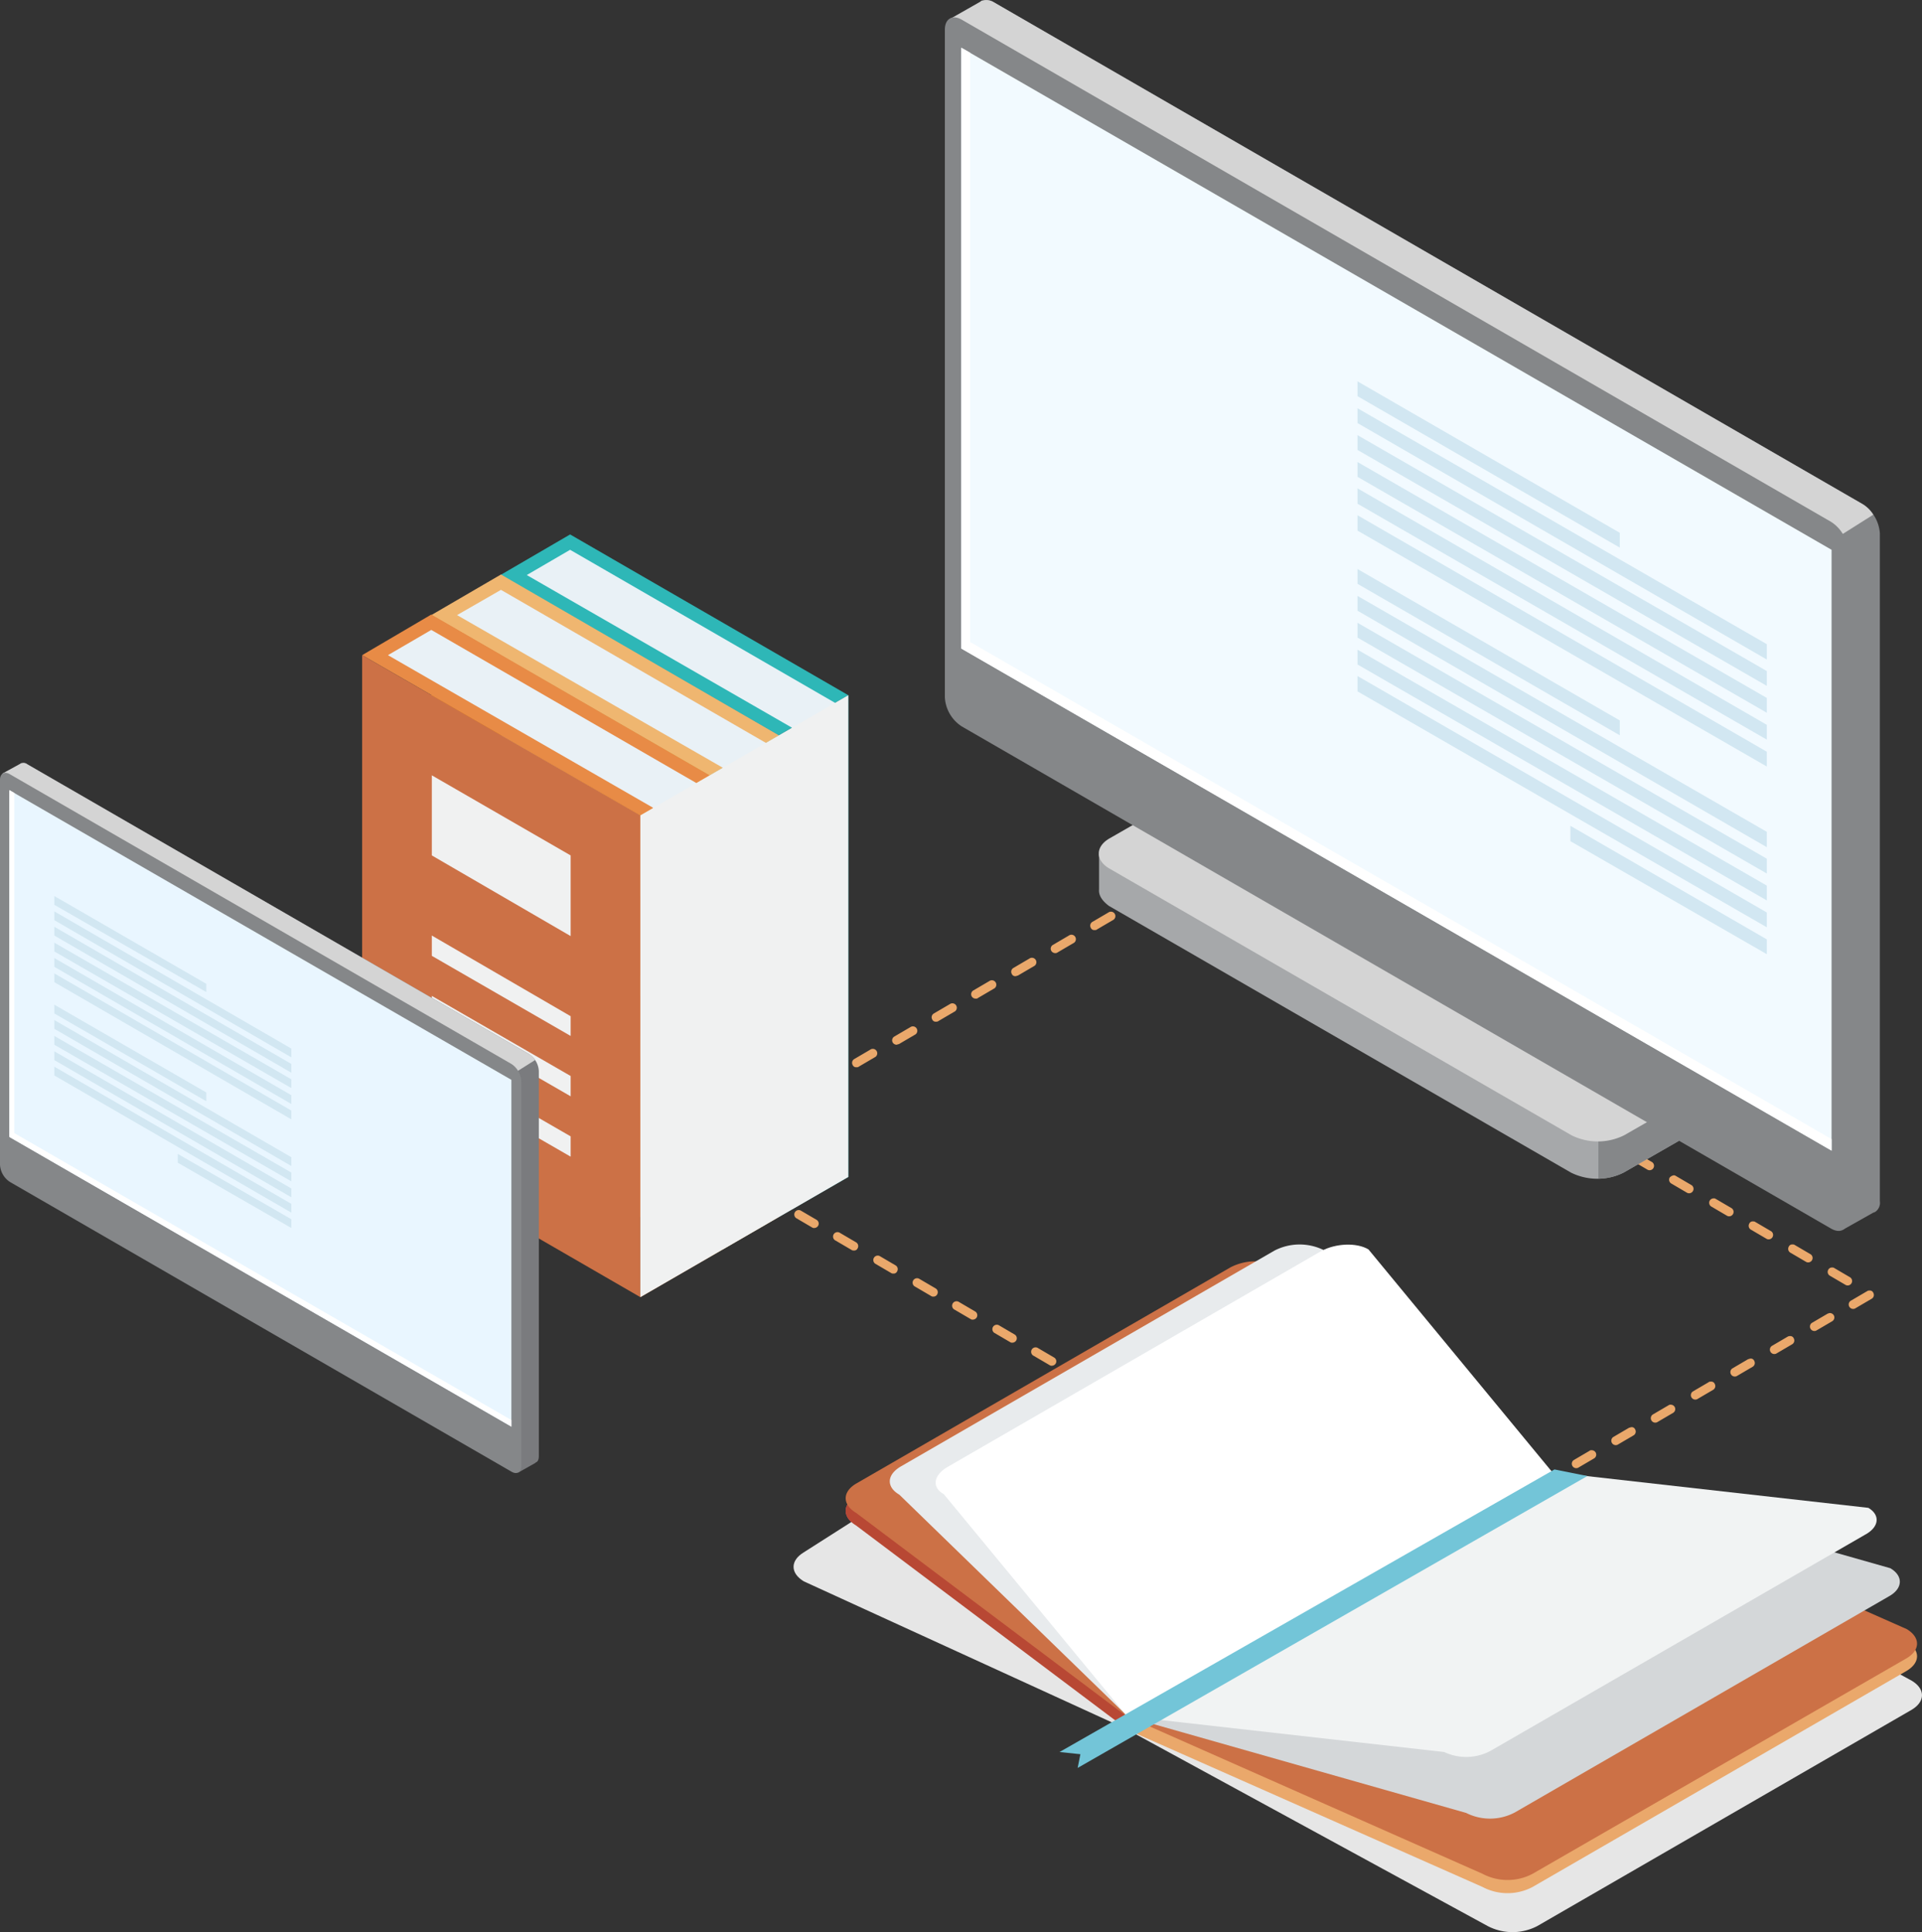 <svg id="Layer_1" data-name="Layer 1" xmlns="http://www.w3.org/2000/svg" viewBox="0 0 350.28 352.13"><rect x="0" y="0" width="350.28" height="352.13" fill="#333333" stroke="none"/><defs><style>.cls-1{fill:#eaa86b;}.cls-2{fill:#2eb7b7;}.cls-3{fill:#e9f1f6;}.cls-4{fill:#80d4d8;}.cls-5{fill:#f29808;}.cls-6{fill:#efb670;}.cls-7{fill:#e88b46;}.cls-8{fill:#cc7146;}.cls-9{fill:#f0f1f1;}.cls-10{fill:#a6a8aa;}.cls-11{fill:#858789;}.cls-12{fill:#d4d4d4;}.cls-13{fill:#f2faff;}.cls-14{fill:#fff;}.cls-15{fill:#d2e7f2;}.cls-16{fill:#7a7b7e;}.cls-17{fill:#e9f6ff;}.cls-18{fill:#de5a74;}.cls-19{fill:#e6e6e6;}.cls-20{fill:#b84834;}.cls-21{fill:#e8ebed;}.cls-22{fill:#d4d7d9;}.cls-23{fill:#f1f3f3;}.cls-24{fill:#73c5d8;}</style></defs><title>3-onlineprograms</title><g id="OBJECTS"><path class="cls-1" d="M191.7,248.9a.6.6,0,0,1-.4-.1l-2.9-1.7a.81.81,0,1,1,.8-1.4l2.9,1.7a.8.8,0,0,1,.3,1.1A.84.84,0,0,1,191.7,248.9Zm-7.2-4.2a.6.6,0,0,1-.4-.1l-2.9-1.7a.81.81,0,0,1,.8-1.4l2.9,1.7a.8.8,0,0,1,.3,1.1A.84.84,0,0,1,184.5,244.7Zm-7.2-4.2a.6.6,0,0,1-.4-.1l-2.9-1.7a.81.81,0,1,1,.8-1.4l2.9,1.7a.8.8,0,0,1,.3,1.1A.84.84,0,0,1,177.3,240.5Zm-7.2-4.2a.6.6,0,0,1-.4-.1l-2.9-1.7a.81.81,0,1,1,.8-1.4l2.9,1.7a.8.8,0,0,1,.3,1.1A.75.75,0,0,1,170.1,236.3Zm-7.3-4.2a.6.6,0,0,1-.4-.1l-2.9-1.7a.81.81,0,0,1,.8-1.4l2.9,1.7a.8.8,0,0,1,.3,1.1A.67.67,0,0,1,162.8,232.1Zm-7.2-4.2a.6.6,0,0,1-.4-.1l-2.9-1.7a.81.81,0,1,1,.8-1.4l2.9,1.7a.8.8,0,0,1,.3,1.1A.67.67,0,0,1,155.6,227.9Zm-7.2-4.1a.6.6,0,0,1-.4-.1l-2.9-1.7a.81.81,0,0,1,.8-1.4l2.9,1.7a.8.8,0,0,1,.3,1.1A.84.84,0,0,1,148.4,223.8Zm-7.2-4.2a.6.6,0,0,1-.4-.1l-2.9-1.7a.81.81,0,1,1,.8-1.4l2.9,1.7a.8.8,0,0,1,.3,1.1A1,1,0,0,1,141.2,219.6Zm-7.2-4.2a.6.6,0,0,1-.4-.1l-2.9-1.7a.81.81,0,0,1,.8-1.4l2.9,1.7a.8.8,0,0,1,.3,1.1A1.27,1.27,0,0,1,134,215.4Zm-6.8-4.2a.67.67,0,0,1-.7-.4.8.8,0,0,1,.3-1.1l2.9-1.7a.81.81,0,0,1,.8,1.4l-2.9,1.7A.6.6,0,0,1,127.2,211.2Zm7.2-4.2a.84.84,0,0,1-.7-.4.8.8,0,0,1,.3-1.1l2.9-1.7a.81.81,0,1,1,.8,1.4l-2.9,1.7A.6.6,0,0,1,134.4,207Zm7.2-4.1a.67.67,0,0,1-.7-.4.8.8,0,0,1,.3-1.1l2.9-1.7a.81.81,0,1,1,.8,1.4l-2.9,1.7C141.9,202.8,141.8,202.9,141.6,202.9Zm7.3-4.2a.67.67,0,0,1-.7-.4.8.8,0,0,1,.3-1.1l2.9-1.7a.81.81,0,1,1,.8,1.4l-2.9,1.7A.6.6,0,0,1,148.9,198.7Zm7.2-4.2a.67.67,0,0,1-.7-.4.8.8,0,0,1,.3-1.1l2.9-1.7a.81.81,0,1,1,.8,1.4l-2.9,1.7C156.4,194.5,156.3,194.5,156.1,194.5Zm7.3-4.1a.84.84,0,0,1-.7-.4.8.8,0,0,1,.3-1.1l2.9-1.7a.81.81,0,1,1,.8,1.4l-2.9,1.7C163.6,190.3,163.5,190.4,163.4,190.4Zm7.2-4.2a.67.67,0,0,1-.7-.4.8.8,0,0,1,.3-1.1l2.9-1.7a.81.81,0,1,1,.8,1.4l-2.9,1.7A.6.6,0,0,1,170.6,186.2Zm7.2-4.2a.84.84,0,0,1-.7-.4.8.8,0,0,1,.3-1.1l2.9-1.7a.81.81,0,1,1,.8,1.4l-2.9,1.7C178.1,182,178,182,177.8,182Zm7.3-4.1a.67.67,0,0,1-.7-.4.8.8,0,0,1,.3-1.1l2.9-1.7a.81.81,0,1,1,.8,1.4l-2.9,1.7C185.4,177.8,185.2,177.9,185.1,177.9Zm7.2-4.2a.84.84,0,0,1-.7-.4.8.8,0,0,1,.3-1.1l2.9-1.7a.81.81,0,1,1,.8,1.4l-2.9,1.7A.6.6,0,0,1,192.3,173.7Zm7.2-4.2a.67.67,0,0,1-.7-.4.8.8,0,0,1,.3-1.1l2.9-1.7a.81.81,0,1,1,.8,1.4l-2.9,1.7C199.8,169.5,199.7,169.5,199.5,169.5Zm7.3-4.1a.84.84,0,0,1-.7-.4.8.8,0,0,1,.3-1.1l2.9-1.7a.81.81,0,1,1,.8,1.4l-2.9,1.7C207.1,165.3,206.9,165.4,206.8,165.4Z"/><path class="cls-1" d="M276.1,197.5a.6.6,0,0,1,.4.1l2.9,1.7a.81.81,0,0,1-.8,1.4l-2.9-1.7a.8.8,0,0,1-.3-1.1A.87.87,0,0,1,276.1,197.5Zm7.3,4.2a.6.6,0,0,1,.4.1l2.9,1.7a.81.81,0,0,1-.8,1.4l-2.9-1.7a.8.8,0,0,1-.3-1.1A.67.67,0,0,1,283.4,201.7Zm7.2,4.1a.6.6,0,0,1,.4.1l2.9,1.7a.81.81,0,0,1-.8,1.4l-2.9-1.7a.8.8,0,0,1-.3-1.1A.84.84,0,0,1,290.6,205.8Zm7.2,4.2a.6.6,0,0,1,.4.1l2.9,1.7a.81.81,0,0,1-.8,1.4l-2.9-1.7a.8.8,0,0,1-.3-1.1A.84.84,0,0,1,297.8,210Zm7.2,4.2a.6.6,0,0,1,.4.1l2.9,1.7a.81.81,0,0,1-.8,1.4l-2.9-1.7a.8.8,0,0,1-.3-1.1A1.27,1.27,0,0,1,305,214.2Zm7.3,4.2a.6.6,0,0,1,.4.1l2.9,1.7a.81.81,0,0,1-.8,1.4l-2.9-1.7a.8.8,0,0,1-.3-1.1A.84.84,0,0,1,312.3,218.4Zm7.2,4.2a.6.6,0,0,1,.4.1l2.9,1.7a.81.81,0,0,1-.8,1.4l-2.9-1.7a.8.8,0,0,1-.3-1.1A.67.67,0,0,1,319.5,222.6Zm7.2,4.2a.6.6,0,0,1,.4.1l2.9,1.7a.81.81,0,0,1-.8,1.4l-2.9-1.7a.8.8,0,0,1-.3-1.1A.67.67,0,0,1,326.7,226.8Zm7.2,4.2a.6.6,0,0,1,.4.1l2.9,1.7a.81.81,0,0,1-.8,1.4l-2.9-1.7a.8.8,0,0,1-.3-1.1A.75.75,0,0,1,333.9,231Zm6.8,4.2a.67.67,0,0,1,.7.4.8.8,0,0,1-.3,1.1l-2.9,1.7a.81.81,0,1,1-.8-1.4l2.9-1.7A.6.6,0,0,1,340.7,235.2Zm-7.2,4.1a.84.84,0,0,1,.7.4.8.8,0,0,1-.3,1.1l-2.9,1.7a.81.81,0,0,1-.8-1.4l2.9-1.7C333.2,239.4,333.3,239.3,333.5,239.3Zm-7.3,4.2a.67.67,0,0,1,.7.4.8.8,0,0,1-.3,1.1l-2.9,1.7a.81.81,0,0,1-.8-1.4l2.9-1.7A.76.76,0,0,1,326.2,243.5Zm-7.2,4.1a.67.67,0,0,1,.7.4.8.8,0,0,1-.3,1.1l-2.9,1.7a.81.81,0,0,1-.8-1.4l2.9-1.7C318.7,247.7,318.9,247.6,319,247.6Zm-7.2,4.2a.67.67,0,0,1,.7.4.8.8,0,0,1-.3,1.1l-2.9,1.7a.81.81,0,0,1-.8-1.4l2.9-1.7C311.5,251.8,311.6,251.8,311.8,251.8Zm-7.3,4.2a.84.84,0,0,1,.7.4.8.8,0,0,1-.3,1.1l-2.9,1.7a.81.81,0,0,1-.8-1.4l2.9-1.7A.6.6,0,0,1,304.5,256Zm-7.2,4.1a.67.67,0,0,1,.7.4.8.8,0,0,1-.3,1.1l-2.9,1.7a.81.81,0,0,1-.8-1.4l2.9-1.7C297,260.2,297.2,260.1,297.3,260.1Zm-7.2,4.2a.84.84,0,0,1,.7.4.8.8,0,0,1-.3,1.1l-2.9,1.7a.81.81,0,0,1-.8-1.4l2.9-1.7C289.8,264.3,289.9,264.3,290.1,264.3Zm-7.3,4.2a.67.67,0,0,1,.7.4.8.8,0,0,1-.3,1.1l-2.9,1.7a.81.81,0,0,1-.8-1.4l2.9-1.7A.6.6,0,0,1,282.8,268.5Zm-7.2,4.1a.84.84,0,0,1,.7.4.8.8,0,0,1-.3,1.1l-2.9,1.7a.81.81,0,0,1-.8-1.4l2.9-1.7C275.3,272.7,275.4,272.6,275.6,272.6Zm-7.3,4.2a.67.67,0,0,1,.7.4.8.8,0,0,1-.3,1.1l-2.9,1.7a.81.81,0,0,1-.8-1.4l2.9-1.7A.76.76,0,0,1,268.3,276.8Zm-7.2,4.2a.84.84,0,0,1,.7.4.8.8,0,0,1-.3,1.1l-2.9,1.7a.81.81,0,0,1-.8-1.4l2.9-1.7A.6.6,0,0,1,261.1,281Z"/><polygon class="cls-2" points="154.6 126.7 154.6 214.5 141.9 221.8 141.9 134 154.6 126.7"/><polygon class="cls-2" points="154.6 126.7 141.9 134 91.2 104.8 103.9 97.4 154.6 126.7"/><polygon class="cls-3" points="103.9 100.2 96 104.8 144.3 132.6 144.3 220.4 152.2 215.8 152.2 128.1 152.2 128.1 103.9 100.2"/><polygon class="cls-4" points="141.9 134 141.9 221.8 91.2 192.5 91.2 104.8 141.9 134"/><polygon class="cls-3" points="103.9 126.7 103.9 141.3 129.3 156 129.3 141.3 103.9 126.7"/><polygon class="cls-3" points="103.9 156 103.9 159.6 129.3 174.2 129.3 170.6 103.9 156"/><polygon class="cls-3" points="103.9 166.9 103.9 170.6 129.3 185.2 129.3 181.5 103.9 166.9"/><polygon class="cls-3" points="103.9 177.9 103.9 181.6 129.3 196.2 129.3 192.5 103.9 177.9"/><polygon class="cls-5" points="141.9 134 141.9 221.8 129.3 229.1 129.3 141.3 141.9 134"/><polygon class="cls-6" points="141.9 134 129.3 141.3 78.6 112.1 91.3 104.7 141.9 134"/><polygon class="cls-3" points="91.3 107.5 83.3 112.1 131.7 139.9 131.7 227.7 139.6 223.1 139.6 135.4 139.6 135.4 91.3 107.5"/><polygon class="cls-5" points="129.3 141.3 129.3 229.1 78.6 199.8 78.6 112.1 129.3 141.3"/><polygon class="cls-3" points="91.3 134 91.3 148.6 116.6 163.3 116.6 148.6 91.3 134"/><polygon class="cls-3" points="91.3 163.3 91.3 166.9 116.6 181.5 116.6 177.9 91.3 163.3"/><polygon class="cls-3" points="91.3 174.2 91.3 177.9 116.6 192.5 116.6 188.8 91.3 174.2"/><polygon class="cls-3" points="91.3 185.2 91.3 188.9 116.6 203.5 116.6 199.8 91.3 185.2"/><polygon class="cls-7" points="129.3 141.3 129.3 229.1 116.7 236.4 116.7 148.6 129.3 141.3"/><polygon class="cls-7" points="129.3 141.3 116.7 148.6 66 119.4 78.6 112 129.3 141.3"/><polygon class="cls-3" points="78.6 114.8 70.7 119.4 119 147.2 119 235 126.9 230.4 126.9 142.7 126.9 142.7 78.6 114.8"/><polygon class="cls-8" points="116.7 148.6 116.7 236.4 66 207.1 66 119.4 116.7 148.6"/><polygon class="cls-9" points="78.7 141.3 78.7 155.9 104 170.6 104 155.9 78.7 141.3"/><polygon class="cls-9" points="78.7 170.5 78.7 174.2 104 188.8 104 185.2 78.7 170.5"/><polygon class="cls-9" points="78.7 181.5 78.7 185.2 104 199.8 104 196.1 78.7 181.5"/><polygon class="cls-9" points="78.7 192.5 78.7 196.2 104 210.8 104 207.1 78.7 192.5"/><polygon class="cls-9" points="116.7 236.4 154.6 214.5 154.6 126.7 116.7 148.6 116.7 236.4"/><path class="cls-10" d="M200.3,162.1h0v-6.4l4.6,2.3,8.1-4.7a10.8,10.8,0,0,1,9.6,0l81.5,47.1,4.6-2.3v6.4h0c.1,1.1-.5,2.2-2,3l-10.8,6.2a10.8,10.8,0,0,1-9.6,0l-84.2-48.6C200.9,164.2,200.2,163.2,200.3,162.1Z"/><path class="cls-11" d="M304.1,200.4l4.6-2.3v6.4h0c.1,1.1-.5,2.2-2,3l-10.8,6.2a10.07,10.07,0,0,1-4.6,1.1V193Z"/><path class="cls-12" d="M296,206.9a10.8,10.8,0,0,1-9.6,0l-84.2-48.6c-2.6-1.5-2.6-4,0-5.5l10.8-6.2a10.8,10.8,0,0,1,9.6,0l84.2,48.6c2.6,1.5,2.6,4,0,5.5Z"/><path class="cls-11" d="M173.2,3.4,178.7.3a.52.52,0,0,1,.4-.2h0a2.54,2.54,0,0,1,2,.3L339.5,91.9a6.9,6.9,0,0,1,3.1,5.3V218.9a2,2,0,0,1-.9,2c-.1,0-.2.1-.3.1l-5.5,3.1-1.1-5.9,1.6.7L181,129.2a6.9,6.9,0,0,1-3.1-5.3V6.8Z"/><path class="cls-12" d="M178.7.3a.52.52,0,0,1,.4-.2h0a2.54,2.54,0,0,1,2,.3L339.5,91.9a5.74,5.74,0,0,1,1.9,1.9L235.5,160.6,181,129.2a6.9,6.9,0,0,1-3.1-5.3V6.8l-4.8-3.3Z"/><path class="cls-11" d="M172.2,127.1a6.74,6.74,0,0,0,3.1,5.3l158.4,91.5c1.7,1,3.1.2,3.1-1.8V100.4a6.74,6.74,0,0,0-3.1-5.3L175.3,3.6c-1.7-1-3.1-.2-3.1,1.8Z"/><polygon class="cls-13" points="175.2 118.2 333.8 209.7 333.8 100.2 175.2 8.7 175.2 118.2"/><polygon class="cls-14" points="176.8 9.6 176.8 117 333.8 207.6 333.8 209.7 175.2 118.2 175.2 8.7 176.8 9.6"/><polygon class="cls-15" points="247.4 72.2 295.2 99.8 295.2 97.1 247.4 69.5 247.4 72.2"/><polygon class="cls-15" points="247.4 77.1 322 120.2 322 117.4 247.4 74.4 247.4 77.1"/><polygon class="cls-15" points="247.4 82 322 125 322 122.3 247.4 79.3 247.4 82"/><polygon class="cls-15" points="247.4 86.9 322 129.9 322 127.2 247.4 84.2 247.4 86.9"/><polygon class="cls-15" points="247.4 91.8 322 134.8 322 132.1 247.4 89 247.4 91.8"/><polygon class="cls-15" points="247.4 96.7 322 139.7 322 137 247.4 93.9 247.4 96.7"/><polygon class="cls-15" points="247.4 106.4 295.2 134 295.2 131.3 247.4 103.7 247.4 106.4"/><polygon class="cls-15" points="247.4 111.3 322 154.4 322 151.6 247.4 108.6 247.4 111.3"/><polygon class="cls-15" points="247.4 116.2 322 159.2 322 156.5 247.4 113.5 247.4 116.2"/><polygon class="cls-15" points="247.4 121.1 322 164.1 322 161.4 247.4 118.4 247.4 121.1"/><polygon class="cls-15" points="247.4 126 322 169 322 166.3 247.4 123.2 247.4 126"/><polygon class="cls-15" points="286.2 153.3 322 173.9 322 171.2 286.2 150.5 286.2 153.3"/><path class="cls-16" d="M.5,141l3.2-1.8c.1-.1.1-.1.2-.1h0a1.17,1.17,0,0,1,1.1.2l91.4,52.8a3.89,3.89,0,0,1,1.8,3.1v70.2c0,.6-.2,1-.5,1.1a.1.1,0,0,0-.1.1l-3.2,1.8-.7-3.4.9.4L5,213.5a3.89,3.89,0,0,1-1.8-3.1V142.9Z"/><path class="cls-12" d="M3.7,139.2c.1-.1.1-.1.2-.1h0a1.17,1.17,0,0,1,1.1.2l91.4,52.8a2.89,2.89,0,0,1,1.1,1.1L36.4,231.7,5,213.5a3.89,3.89,0,0,1-1.8-3.1V142.9L.4,141Z"/><path class="cls-11" d="M0,212.3a4,4,0,0,0,1.8,3.1l91.4,52.8c1,.6,1.8.1,1.8-1V197a4,4,0,0,0-1.8-3.1L1.8,141.1c-1-.6-1.8-.1-1.8,1Z"/><polygon class="cls-17" points="1.7 207.2 93.2 260 93.2 196.8 1.7 144 1.7 207.2"/><polygon class="cls-15" points="9.9 164.9 37.6 180.8 37.6 179.3 9.9 163.3 9.9 164.9"/><polygon class="cls-15" points="9.9 167.7 53.1 192.7 53.1 191.1 9.9 166.1 9.9 167.7"/><polygon class="cls-15" points="9.9 170.5 53.1 195.5 53.1 193.9 9.9 168.9 9.9 170.5"/><polygon class="cls-15" points="9.9 173.4 53.1 198.3 53.1 196.7 9.9 171.8 9.9 173.4"/><polygon class="cls-15" points="9.9 176.2 53.1 201.2 53.1 199.6 9.9 174.6 9.9 176.2"/><polygon class="cls-15" points="9.9 179 53.1 204 53.1 202.4 9.9 177.4 9.9 179"/><polygon class="cls-15" points="9.9 184.7 37.6 200.7 37.6 199.1 9.9 183.1 9.9 184.7"/><polygon class="cls-15" points="9.9 187.5 53.1 212.5 53.1 210.9 9.9 185.9 9.9 187.5"/><polygon class="cls-15" points="9.9 190.4 53.1 215.3 53.1 213.7 9.9 188.8 9.9 190.4"/><polygon class="cls-15" points="9.9 193.2 53.1 218.2 53.1 216.6 9.9 191.6 9.9 193.2"/><polygon class="cls-15" points="9.9 196 53.1 221 53.1 219.4 9.9 194.4 9.9 196"/><polygon class="cls-15" points="32.4 211.9 53.1 223.8 53.1 222.2 32.4 210.3 32.4 211.9"/><polygon class="cls-14" points="2.6 144.5 2.6 206.5 93.2 258.8 93.2 260 1.7 207.2 1.7 144 2.6 144.5"/><path class="cls-18" d="M282.9,270.6l-49.6-37.3a9.76,9.76,0,0,0-9.1,0L156,272.7c-2.5,1.5-2.5,3.8,0,5.3l49.6,37.3Z"/><path class="cls-19" d="M224.3,233.3l-77.8,49.6c-2.5,1.5-2.5,3.8,0,5.3l59.2,27.1"/><path class="cls-20" d="M282.9,270.6l-49.6-37.3a9.76,9.76,0,0,0-9.1,0L156,272.7c-2.5,1.5-2.5,3.8,0,5.3l49.6,37.3Z"/><path class="cls-19" d="M282.9,270.6l65.5,35.7c2.5,1.5,2.5,3.8,0,5.3L280.2,351a9.76,9.76,0,0,1-9.1,0l-65.5-35.7Z"/><path class="cls-1" d="M282.9,270.6l64.6,28.6c2.5,1.5,2.5,3.8,0,5.3l-68.2,39.4a9.76,9.76,0,0,1-9.1,0l-64.6-28.6Z"/><path class="cls-8" d="M282.9,268.3,233.3,231a9.76,9.76,0,0,0-9.1,0L156,270.4c-2.5,1.5-2.5,3.8,0,5.3L205.6,313Z"/><path class="cls-8" d="M282.9,268.3l64.6,28.6c2.5,1.5,2.5,3.8,0,5.3l-68.2,39.3a9.76,9.76,0,0,1-9.1,0l-64.6-28.6Z"/><path class="cls-21" d="M282.9,268.3l-41.7-40.5a10,10,0,0,0-8.9.1l-68.2,39.4c-2.5,1.5-2.6,3.7-.2,5.1l41.7,40.5Z"/><path class="cls-22" d="M282.9,268.3l61.6,17.5c2.4,1.4,2.3,3.7-.2,5.1l-68.2,39.4a9.65,9.65,0,0,1-8.9.1l-61.6-17.5Z"/><path class="cls-14" d="M282.9,268.3l-33.5-40.6c-2.2-1.3-6-1.1-8.6.3l-68.2,39.4c-2.5,1.5-2.8,3.7-.6,4.9l33.5,40.6Z"/><path class="cls-23" d="M282.9,268.3l57.6,6.5c2.2,1.3,2,3.5-.6,4.9L271.8,319a9.36,9.36,0,0,1-8.6.3l-57.6-6.5Z"/><polygon class="cls-24" points="196.4 322.2 196.9 319.7 193.1 319.3 283.3 267.8 289.3 269 196.4 322.2"/></g></svg>